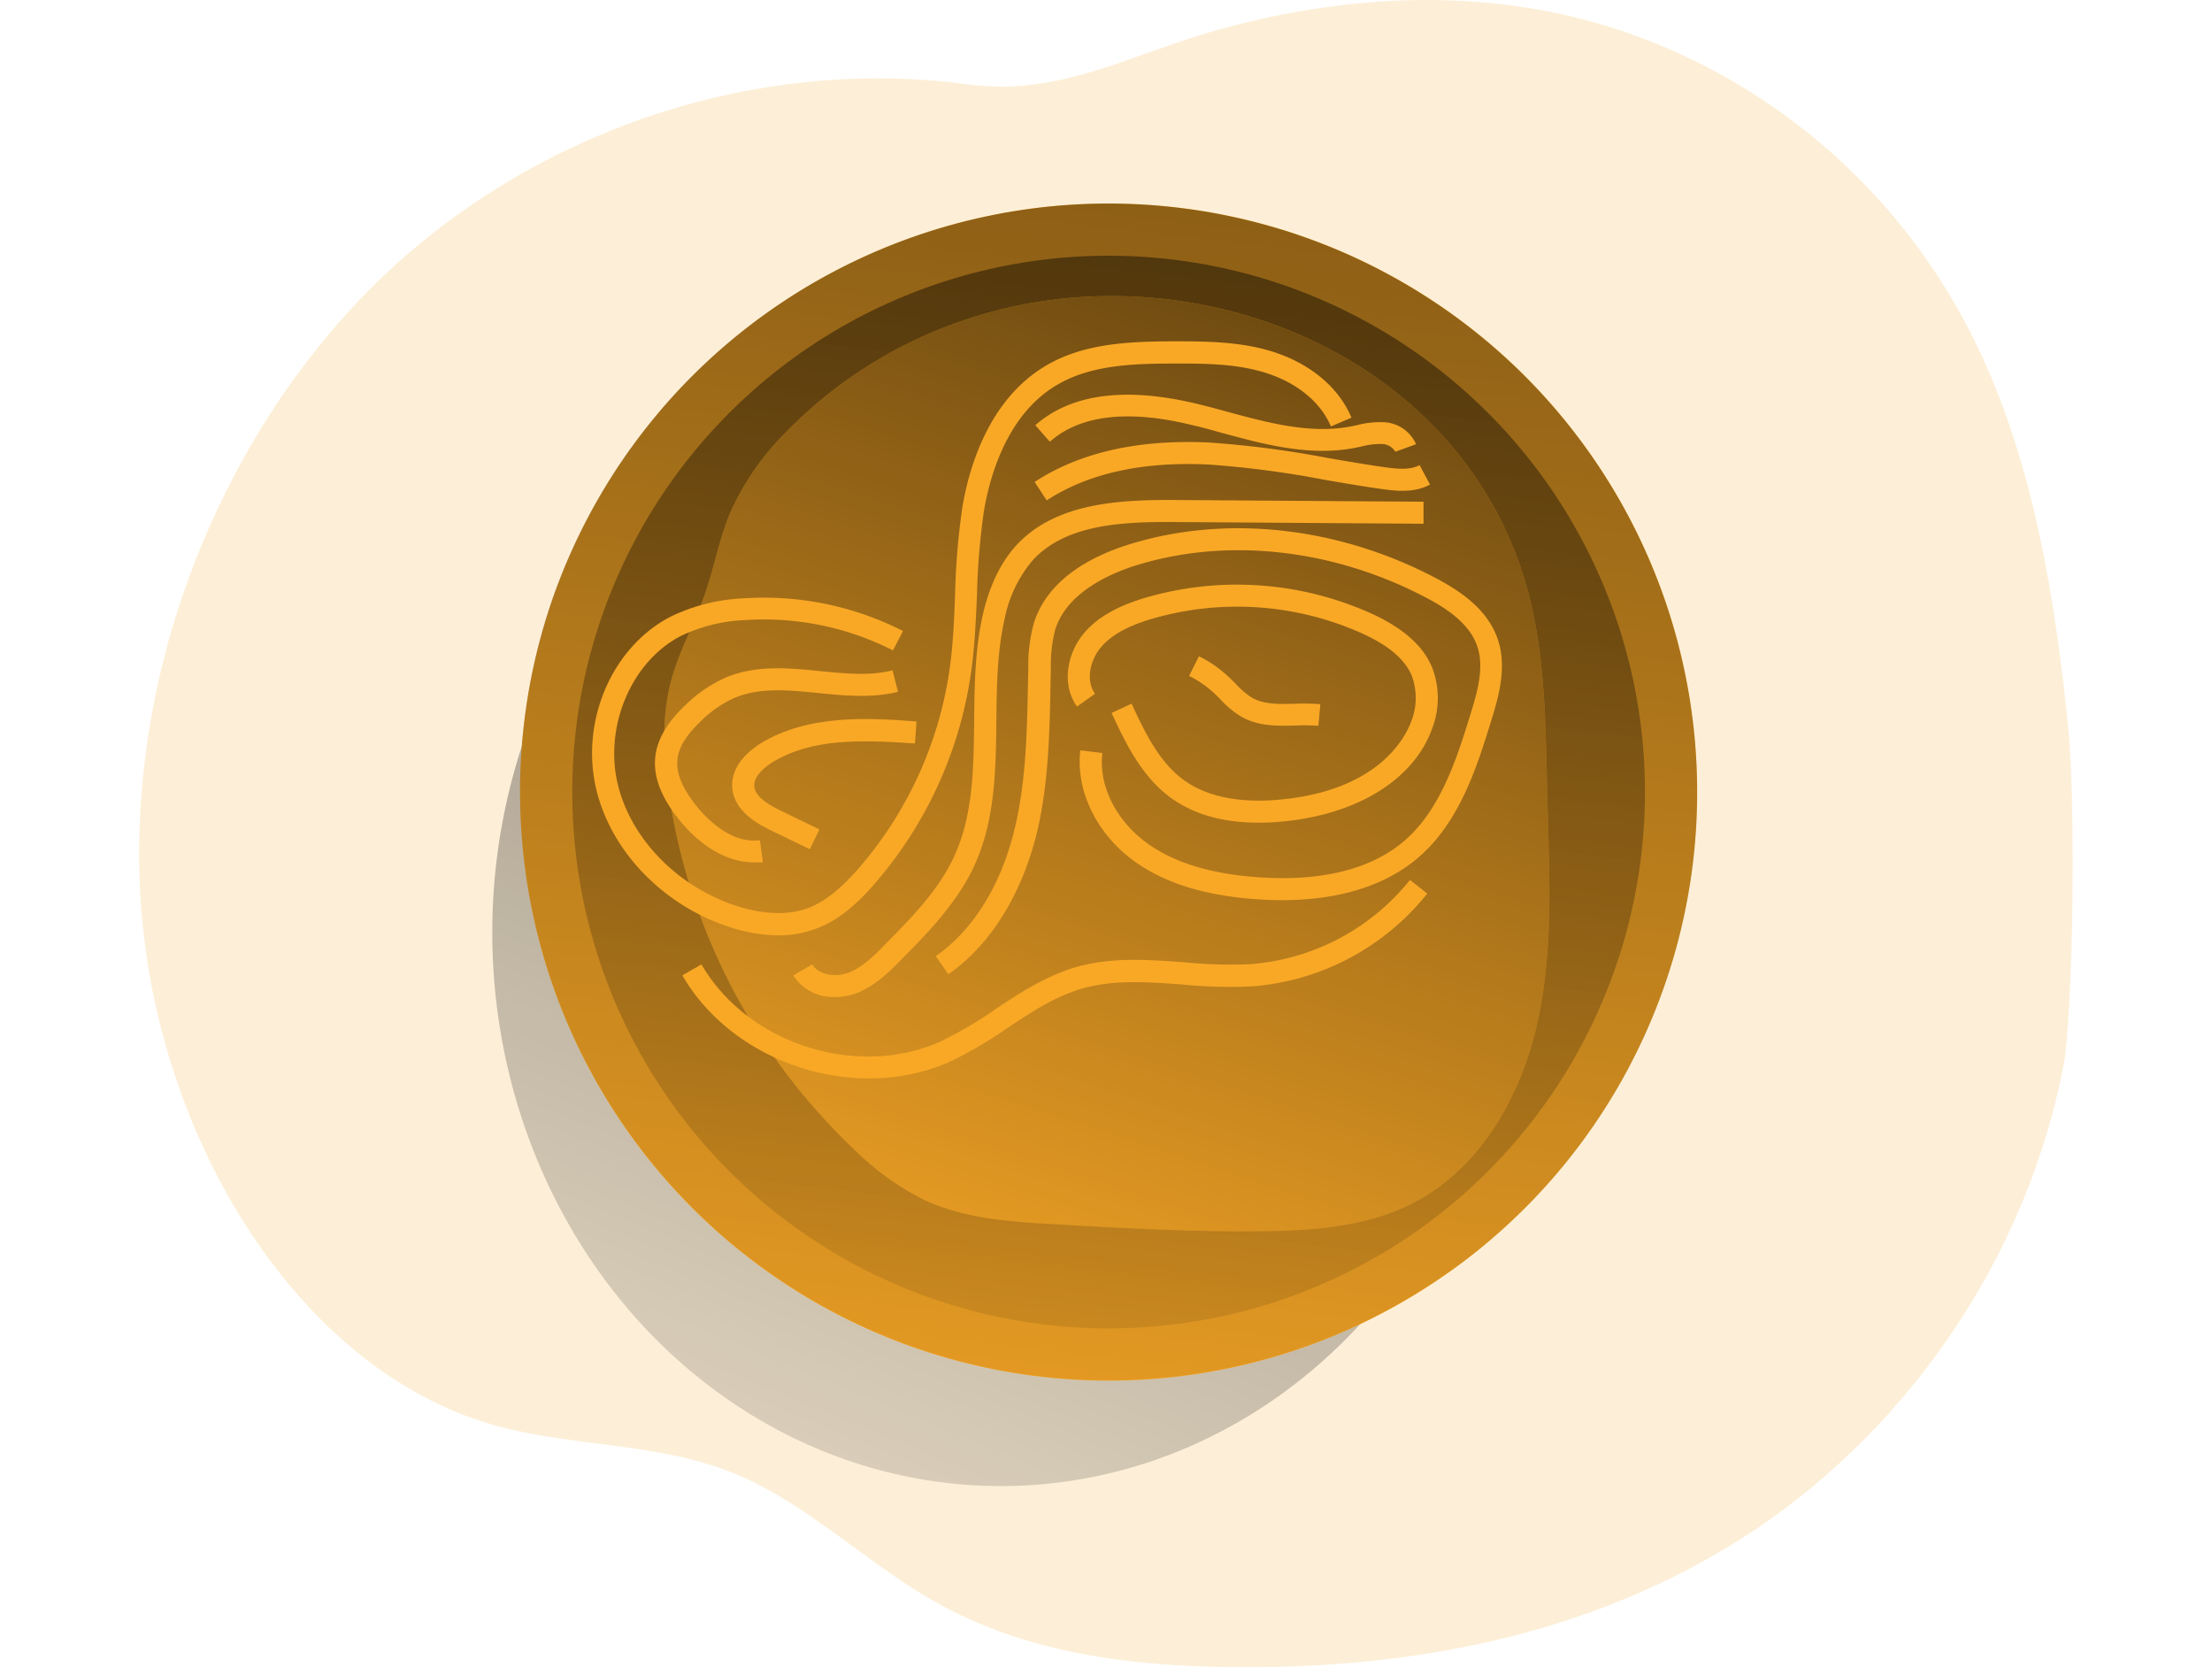 <svg xmlns="http://www.w3.org/2000/svg" xmlns:xlink="http://www.w3.org/1999/xlink" id="Layer_1" data-name="Layer 1" viewBox="0 0 351.03 302.66" width="406" height="306" class="illustration styles_illustrationTablet__1DWOa"><defs><linearGradient id="linear-gradient" x1="284.94" y1="-144.14" x2="82.82" y2="348.74" gradientUnits="userSpaceOnUse"><stop offset="0.01"/><stop offset="0.13" stop-opacity="0.69"/><stop offset="1" stop-opacity="0"/></linearGradient><linearGradient id="linear-gradient-2" x1="224.04" y1="-180.02" x2="166.6" y2="313.26" xlink:href="#linear-gradient"/><linearGradient id="linear-gradient-3" x1="210.98" y1="-156.71" x2="158.63" y2="292.83" xlink:href="#linear-gradient"/><linearGradient id="linear-gradient-4" x1="245.49" y1="-23.29" x2="152.01" y2="260.52" xlink:href="#linear-gradient"/><linearGradient id="linear-gradient-5" x1="223.47" y1="103.1" x2="257.38" y2="103.1" xlink:href="#linear-gradient"/><linearGradient id="linear-gradient-6" x1="786.96" y1="4088" x2="820.86" y2="4088" gradientTransform="translate(-329.39 4314.94) rotate(-162.31)" xlink:href="#linear-gradient"/><linearGradient id="linear-gradient-7" x1="-200.65" y1="4176.88" x2="-166.75" y2="4176.88" gradientTransform="translate(648.11 4366.62) rotate(171.63)" xlink:href="#linear-gradient"/><linearGradient id="linear-gradient-8" x1="-1220.74" y1="3822.45" x2="-1186.84" y2="3822.45" gradientTransform="translate(1687.9 3898.77) rotate(141.5)" xlink:href="#linear-gradient"/><linearGradient id="linear-gradient-9" x1="-1165.81" y1="3870.36" x2="-1131.91" y2="3870.36" gradientTransform="translate(1687.9 3898.77) rotate(141.5)" xlink:href="#linear-gradient"/><linearGradient id="linear-gradient-10" x1="127.24" y1="104.84" x2="140.33" y2="136.09" xlink:href="#linear-gradient"/><linearGradient id="linear-gradient-11" x1="1764.79" y1="890.37" x2="1798.69" y2="890.37" gradientTransform="translate(-1637.48 1013.14) rotate(-53.39)" xlink:href="#linear-gradient"/><linearGradient id="linear-gradient-12" x1="185.22" y1="110.61" x2="175.84" y2="47.91" xlink:href="#linear-gradient"/><linearGradient id="linear-gradient-13" x1="-1217.13" y1="3925.97" x2="-1183.23" y2="3925.97" gradientTransform="translate(1687.9 3898.77) rotate(141.5)" xlink:href="#linear-gradient"/><linearGradient id="linear-gradient-14" x1="202.18" y1="109.5" x2="211.9" y2="109.5" xlink:href="#linear-gradient"/><linearGradient id="linear-gradient-15" x1="173.19" y1="104.64" x2="182.91" y2="104.64" xlink:href="#linear-gradient"/><linearGradient id="linear-gradient-16" x1="126.97" y1="140.55" x2="136.69" y2="140.55" xlink:href="#linear-gradient"/><linearGradient id="linear-gradient-17" x1="195.46" y1="156.71" x2="205.18" y2="156.71" xlink:href="#linear-gradient"/><linearGradient id="linear-gradient-18" x1="228.91" y1="134.1" x2="238.63" y2="134.1" xlink:href="#linear-gradient"/><linearGradient id="linear-gradient-19" x1="168.47" y1="191.55" x2="178.19" y2="191.55" xlink:href="#linear-gradient"/><linearGradient id="linear-gradient-20" x1="106.16" y1="131.18" x2="115.88" y2="131.18" xlink:href="#linear-gradient"/><linearGradient id="linear-gradient-21" x1="117.74" y1="89.85" x2="142.49" y2="89.85" gradientUnits="userSpaceOnUse"><stop offset="0.01" stop-color="#fff"/><stop offset="0.13" stop-color="#fff" stop-opacity="0.69"/><stop offset="1" stop-color="#fff" stop-opacity="0"/></linearGradient><linearGradient id="linear-gradient-22" x1="254.51" y1="190.15" x2="263.15" y2="190.15" xlink:href="#linear-gradient-21"/><linearGradient id="linear-gradient-23" x1="104.16" y1="156.83" x2="134.55" y2="156.83" xlink:href="#linear-gradient-21"/><linearGradient id="linear-gradient-24" x1="182.13" y1="129.39" x2="206.4" y2="129.39" xlink:href="#linear-gradient-21"/><linearGradient id="linear-gradient-25" x1="198.96" y1="70.01" x2="227.89" y2="70.01" xlink:href="#linear-gradient-21"/><linearGradient id="linear-gradient-26" x1="148.36" y1="213.54" x2="183.51" y2="213.54" xlink:href="#linear-gradient-21"/><linearGradient id="linear-gradient-27" x1="101.35" y1="189.02" x2="131.86" y2="189.02" xlink:href="#linear-gradient-21"/><linearGradient id="linear-gradient-28" x1="189.44" y1="176.24" x2="222.01" y2="176.24" xlink:href="#linear-gradient-21"/><linearGradient id="linear-gradient-29" x1="84.5" y1="174.4" x2="272.94" y2="174.4" xlink:href="#linear-gradient"/><linearGradient id="linear-gradient-30" x1="80.45" y1="184.69" x2="269.45" y2="184.69" xlink:href="#linear-gradient"/><linearGradient id="linear-gradient-31" x1="158.63" y1="153.27" x2="170.46" y2="112.72" xlink:href="#linear-gradient"/><linearGradient id="linear-gradient-32" x1="152.26" y1="163.99" x2="162.69" y2="128.23" xlink:href="#linear-gradient"/></defs><title>Noodles</title><path d="M359.3,197.69c-6.79,37.95-30.35,69.49-58.72,87.52s-61.1,23.79-93.13,23.36c-18.25-.24-36.91-2.55-53.44-11.93-.83-.47-1.65-1-2.47-1.46-2.45-1.51-4.86-3.15-7.24-4.84-8.56-6.08-16.85-12.84-26.2-16.76-14.07-5.88-29.46-4.86-44-8.93C38,254.49,11.43,211,9.75,166S28.86,77,59.33,51.24C88,27,125.53,16.55,160.16,21.25c16.77,2.28,29.7-5.63,46-10.09C225.05,6,244.64,4.29,263.83,7.7c32.24,5.74,63.41,27.27,79.71,61.48,10,21,14,45.46,16.39,69.6C361,150.11,361,182,359.3,197.69Z" transform="translate(-9.66 -5.93)" fill="#F9A826" opacity="0.18" style="isolation: isolate;"/><ellipse cx="156.42" cy="169.26" rx="92.32" ry="100.52" fill="url(#linear-gradient)"/><circle cx="175.99" cy="143.79" r="106.85" fill="#F9A826"/><path d="M292.49,149.71A106.51,106.51,0,0,1,258.36,228q-2.19,2-4.49,3.94c-.37.33-.74.63-1.12.93-1.61,1.3-3.27,2.56-5,3.76A106.88,106.88,0,0,1,80.45,130.89c.59-3.36,1.35-6.66,2.25-9.91.55-2,1.15-3.91,1.8-5.83,1.08-3.13,2.29-6.22,3.65-9.22a106.87,106.87,0,0,1,204.34,43.78Z" transform="translate(-9.66 -5.93)" fill="url(#linear-gradient-2)"/><circle cx="175.99" cy="143.79" r="97.37" fill="url(#linear-gradient-3)"/><path d="M126.88,84.59A48.51,48.51,0,0,0,117,98.9c-2.11,5-3,10.36-4.84,15.44s-4.47,9.8-5.89,15c-1.79,6.56-1.47,13.5-.52,20.23a111.58,111.58,0,0,0,33.46,64.79,50,50,0,0,0,13,9.42c7.37,3.42,15.7,3.94,23.8,4.4,12.31.7,24.63,1.39,37,1.27,9.6-.09,19.54-.77,28.06-5.2,12.08-6.28,19.45-19.31,22.42-32.6s2.16-27.09,1.81-40.7c-.32-12.66-.26-25.5-3.55-37.73C249.93,69.51,199.25,50,158.63,64.33A81.29,81.29,0,0,0,126.88,84.59Z" transform="translate(-9.66 -5.93)" fill="#F9A826"/><path d="M126.88,84.59A48.51,48.51,0,0,0,117,98.9c-2.11,5-3,10.36-4.84,15.44s-4.47,9.8-5.89,15c-1.79,6.56-1.47,13.5-.52,20.23a111.58,111.58,0,0,0,33.46,64.79,50,50,0,0,0,13,9.42c7.37,3.42,15.7,3.94,23.8,4.4,12.31.7,24.63,1.39,37,1.27,9.6-.09,19.54-.77,28.06-5.2,12.08-6.28,19.45-19.31,22.42-32.6s2.16-27.09,1.81-40.7c-.32-12.66-.26-25.5-3.55-37.73C249.93,69.51,199.25,50,158.63,64.33A81.29,81.29,0,0,0,126.88,84.59Z" transform="translate(-9.66 -5.93)" fill="url(#linear-gradient-4)"/><path d="M125.71,175.73a29.13,29.13,0,0,1-9.29-1.65c-11.92-4-21.28-13.89-23.84-25.12-2.83-12.44,3.11-25.87,13.83-31.22a33.94,33.94,0,0,1,13.15-3.2,55.64,55.64,0,0,1,28.76,5.94L146.5,124a51.62,51.62,0,0,0-26.68-5.51,29.9,29.9,0,0,0-11.62,2.79c-9,4.48-14.11,16.23-11.72,26.75,2.26,9.9,10.59,18.62,21.22,22.22,3.53,1.19,8.7,2.25,13.31.56,3.73-1.38,6.74-4.43,9-6.94a70.57,70.57,0,0,0,16.77-36.41c.64-4.51.84-9.2,1-13.73a129.88,129.88,0,0,1,1.31-15.63c1.15-7,4.69-19.75,15.42-25.93,6.75-3.88,14.64-4.24,22.81-4.28,6.5,0,12.35.09,18.05,1.86,6.85,2.14,12.09,6.53,14.36,12L226,83.35c-1.82-4.4-6.15-7.95-11.86-9.74C209,72,203.5,71.9,197.33,71.93c-7.61,0-14.93.35-20.83,3.75C167.19,81,164.06,92.45,163,98.79a128.05,128.05,0,0,0-1.25,15.15c-.2,4.63-.41,9.41-1.08,14.12A74.59,74.59,0,0,1,143,166.56c-2.52,2.86-6,6.36-10.56,8A19.37,19.37,0,0,1,125.71,175.73Z" transform="translate(-9.66 -5.93)" fill="#F9A826"/><path d="M237.7,87.94a2.93,2.93,0,0,0-2.56-1.41,13.83,13.83,0,0,0-3.6.46l-1.26.26c-8.19,1.56-16.29-.63-24.13-2.75-1.75-.48-3.5-1-5.24-1.38-11.69-2.87-20.42-1.87-25.93,3l-2.64-3c6.55-5.75,16.48-7,29.52-3.84,1.78.43,3.56.91,5.34,1.4,7.39,2,15,4.06,22.34,2.68.39-.07.77-.16,1.16-.24a16.92,16.92,0,0,1,4.68-.55,6.7,6.7,0,0,1,6.08,4Z" transform="translate(-9.66 -5.93)" fill="#F9A826"/><path d="M174.41,96.77l-2.19-3.35c8.23-5.38,18.91-7.78,31.76-7.15a179.88,179.88,0,0,1,21.45,2.8c3.36.58,6.83,1.18,10.25,1.66,2.29.33,4.68.57,6.43-.36L244,93.9c-2.81,1.5-5.93,1.21-8.88.79-3.47-.49-7-1.09-10.36-1.68a177.14,177.14,0,0,0-21-2.75C191.8,89.68,181.92,91.86,174.41,96.77Z" transform="translate(-9.66 -5.93)" fill="#F9A826"/><path d="M136,186.92a8.54,8.54,0,0,1-7.6-3.92l3.45-2c1.14,1.94,4.19,2.34,6.37,1.58,2.72-.95,5-3.29,7-5.35,4.64-4.7,9.43-9.57,12.25-15.52,3.58-7.57,3.67-16,3.77-24.93.07-6.38.14-13,1.59-19.32,1.22-5.29,3.28-9.53,6.14-12.61,7.12-7.65,18.62-8.21,28.85-8.15l45,.31,0,4-45-.31c-9.8-.07-19.88.41-25.89,6.87a23.39,23.39,0,0,0-5.17,10.78c-1.35,5.92-1.42,12.3-1.49,18.47-.1,9-.2,18.24-4.16,26.6-3.1,6.56-8.37,11.91-13,16.62-2.22,2.26-5,5.06-8.59,6.32A11.07,11.07,0,0,1,136,186.92Z" transform="translate(-9.66 -5.93)" fill="#F9A826"/><path d="M121.26,162.48c-4.8,0-9.77-2.88-13.86-8.1-3.09-3.95-4.41-7.55-4.05-11,.33-3.16,2.1-6.24,5.42-9.4a24.89,24.89,0,0,1,7.26-5c5.55-2.38,11.5-1.79,17.25-1.22,4.63.46,9,.89,13.14-.13l1,3.89c-4.8,1.18-9.73.69-14.5.22-5.48-.55-10.66-1.06-15.27.92a20.85,20.85,0,0,0-6.08,4.24c-2.6,2.48-4,4.75-4.2,6.92-.25,2.39.8,5,3.22,8.14,1.72,2.2,6.32,7.23,11.75,6.5l.54,4A12,12,0,0,1,121.26,162.48Z" transform="translate(-9.66 -5.93)" fill="#F9A826"/><path d="M131.4,160.09l-7-3.38c-2-1-6.77-3.31-7.08-7.81-.2-3,1.63-5.78,5.13-8,8.76-5.41,20.06-4.62,28.32-4l-.28,4c-10-.7-18.85-.92-25.93,3.45-.8.5-3.38,2.26-3.24,4.28s2.65,3.41,4.83,4.48l7,3.39Z" transform="translate(-9.66 -5.93)" fill="#F9A826"/><path d="M156.56,182.79l-2.29-3.28c6.85-4.77,12-13.1,14.4-23.46,2-8.48,2.17-17.48,2.34-26.18l.06-2.87a28.47,28.47,0,0,1,1-7.92c2.57-8.27,11-12.41,17.66-14.43,17.41-5.29,37.46-3.08,55,6.06,4.38,2.28,9.65,5.62,11.57,11.28,1.78,5.23,0,10.89-1.26,15-2.49,8-5.59,18-13,24.47-6.86,6-17.2,8.66-29.9,7.69-9.08-.69-16.11-2.87-21.51-6.65-7.06-4.94-11-12.94-10.11-20.36l4,.49c-.74,6,2.57,12.49,8.43,16.59,4.8,3.36,11.18,5.3,19.53,5.94,8.09.62,19.33,0,27-6.71,6.55-5.73,9.46-15.11,11.8-22.65,1.46-4.67,2.55-8.84,1.29-12.55-1.46-4.31-5.91-7.08-9.62-9-16.64-8.66-35.6-10.77-52-5.78-4.68,1.42-12.85,4.85-15,11.79a25.14,25.14,0,0,0-.78,6.81l-.06,2.86c-.17,8.92-.35,18.13-2.44,27C169.91,168.28,164.22,177.46,156.56,182.79Z" transform="translate(-9.66 -5.93)" fill="#F9A826"/><path d="M212.87,155.28c-6.6,0-12-1.58-16.21-4.73-5.22-3.92-8.13-10.17-10.47-15.19l3.63-1.69c2.26,4.86,4.82,10.36,9.24,13.69s10.87,4.57,19,3.59c16.93-2,21.53-11.3,22.54-14.09a11.59,11.59,0,0,0,.1-8.22c-1.23-3-4.19-5.51-9-7.71a55.34,55.34,0,0,0-38.32-2.62c-2.76.83-6.71,2.27-9.13,5.13-1.86,2.2-2.86,5.9-1.07,8.44l-3.27,2.31c-3-4.23-1.61-9.91,1.28-13.33,3.11-3.68,7.8-5.4,11-6.38a59.37,59.37,0,0,1,41.12,2.81c5.81,2.65,9.43,5.86,11.07,9.82a15.44,15.44,0,0,1,0,11.1c-3.21,8.91-12.86,15.15-25.82,16.71A47.37,47.37,0,0,1,212.87,155.28Z" transform="translate(-9.66 -5.93)" fill="#F9A826"/><path d="M223.73,137.69a35.18,35.18,0,0,0-4.13-.05c-3.34.08-6.8.17-9.94-1.65a18.17,18.17,0,0,1-3.79-3.17c-.39-.4-.79-.8-1.2-1.18a18.87,18.87,0,0,0-4.41-3l1.79-3.58a22.65,22.65,0,0,1,5.34,3.7c.46.42.89.86,1.33,1.3a15,15,0,0,0,2.94,2.52c2.16,1.25,4.92,1.18,7.84,1.11a39.19,39.19,0,0,1,4.59.07Z" transform="translate(-9.66 -5.93)" fill="#F9A826"/><path d="M142.12,201.7c-13.45,0-27.07-7-33.85-18.7l3.46-2c8.34,14.41,28.21,20.82,43.4,14a71.93,71.93,0,0,0,9.92-5.83c4.49-3,9.13-6,14.5-7.62,6.52-1.92,13.28-1.41,19.81-.93a84.21,84.21,0,0,0,12,.34,41.1,41.1,0,0,0,29-15.29l3.14,2.48A45.15,45.15,0,0,1,211.6,185a87.18,87.18,0,0,1-12.54-.34c-6.46-.48-12.56-.93-18.38.78-4.79,1.41-9,4.18-13.42,7.12a75.61,75.61,0,0,1-10.49,6.14A35.79,35.79,0,0,1,142.12,201.7Z" transform="translate(-9.66 -5.93)" fill="#F9A826"/></svg>